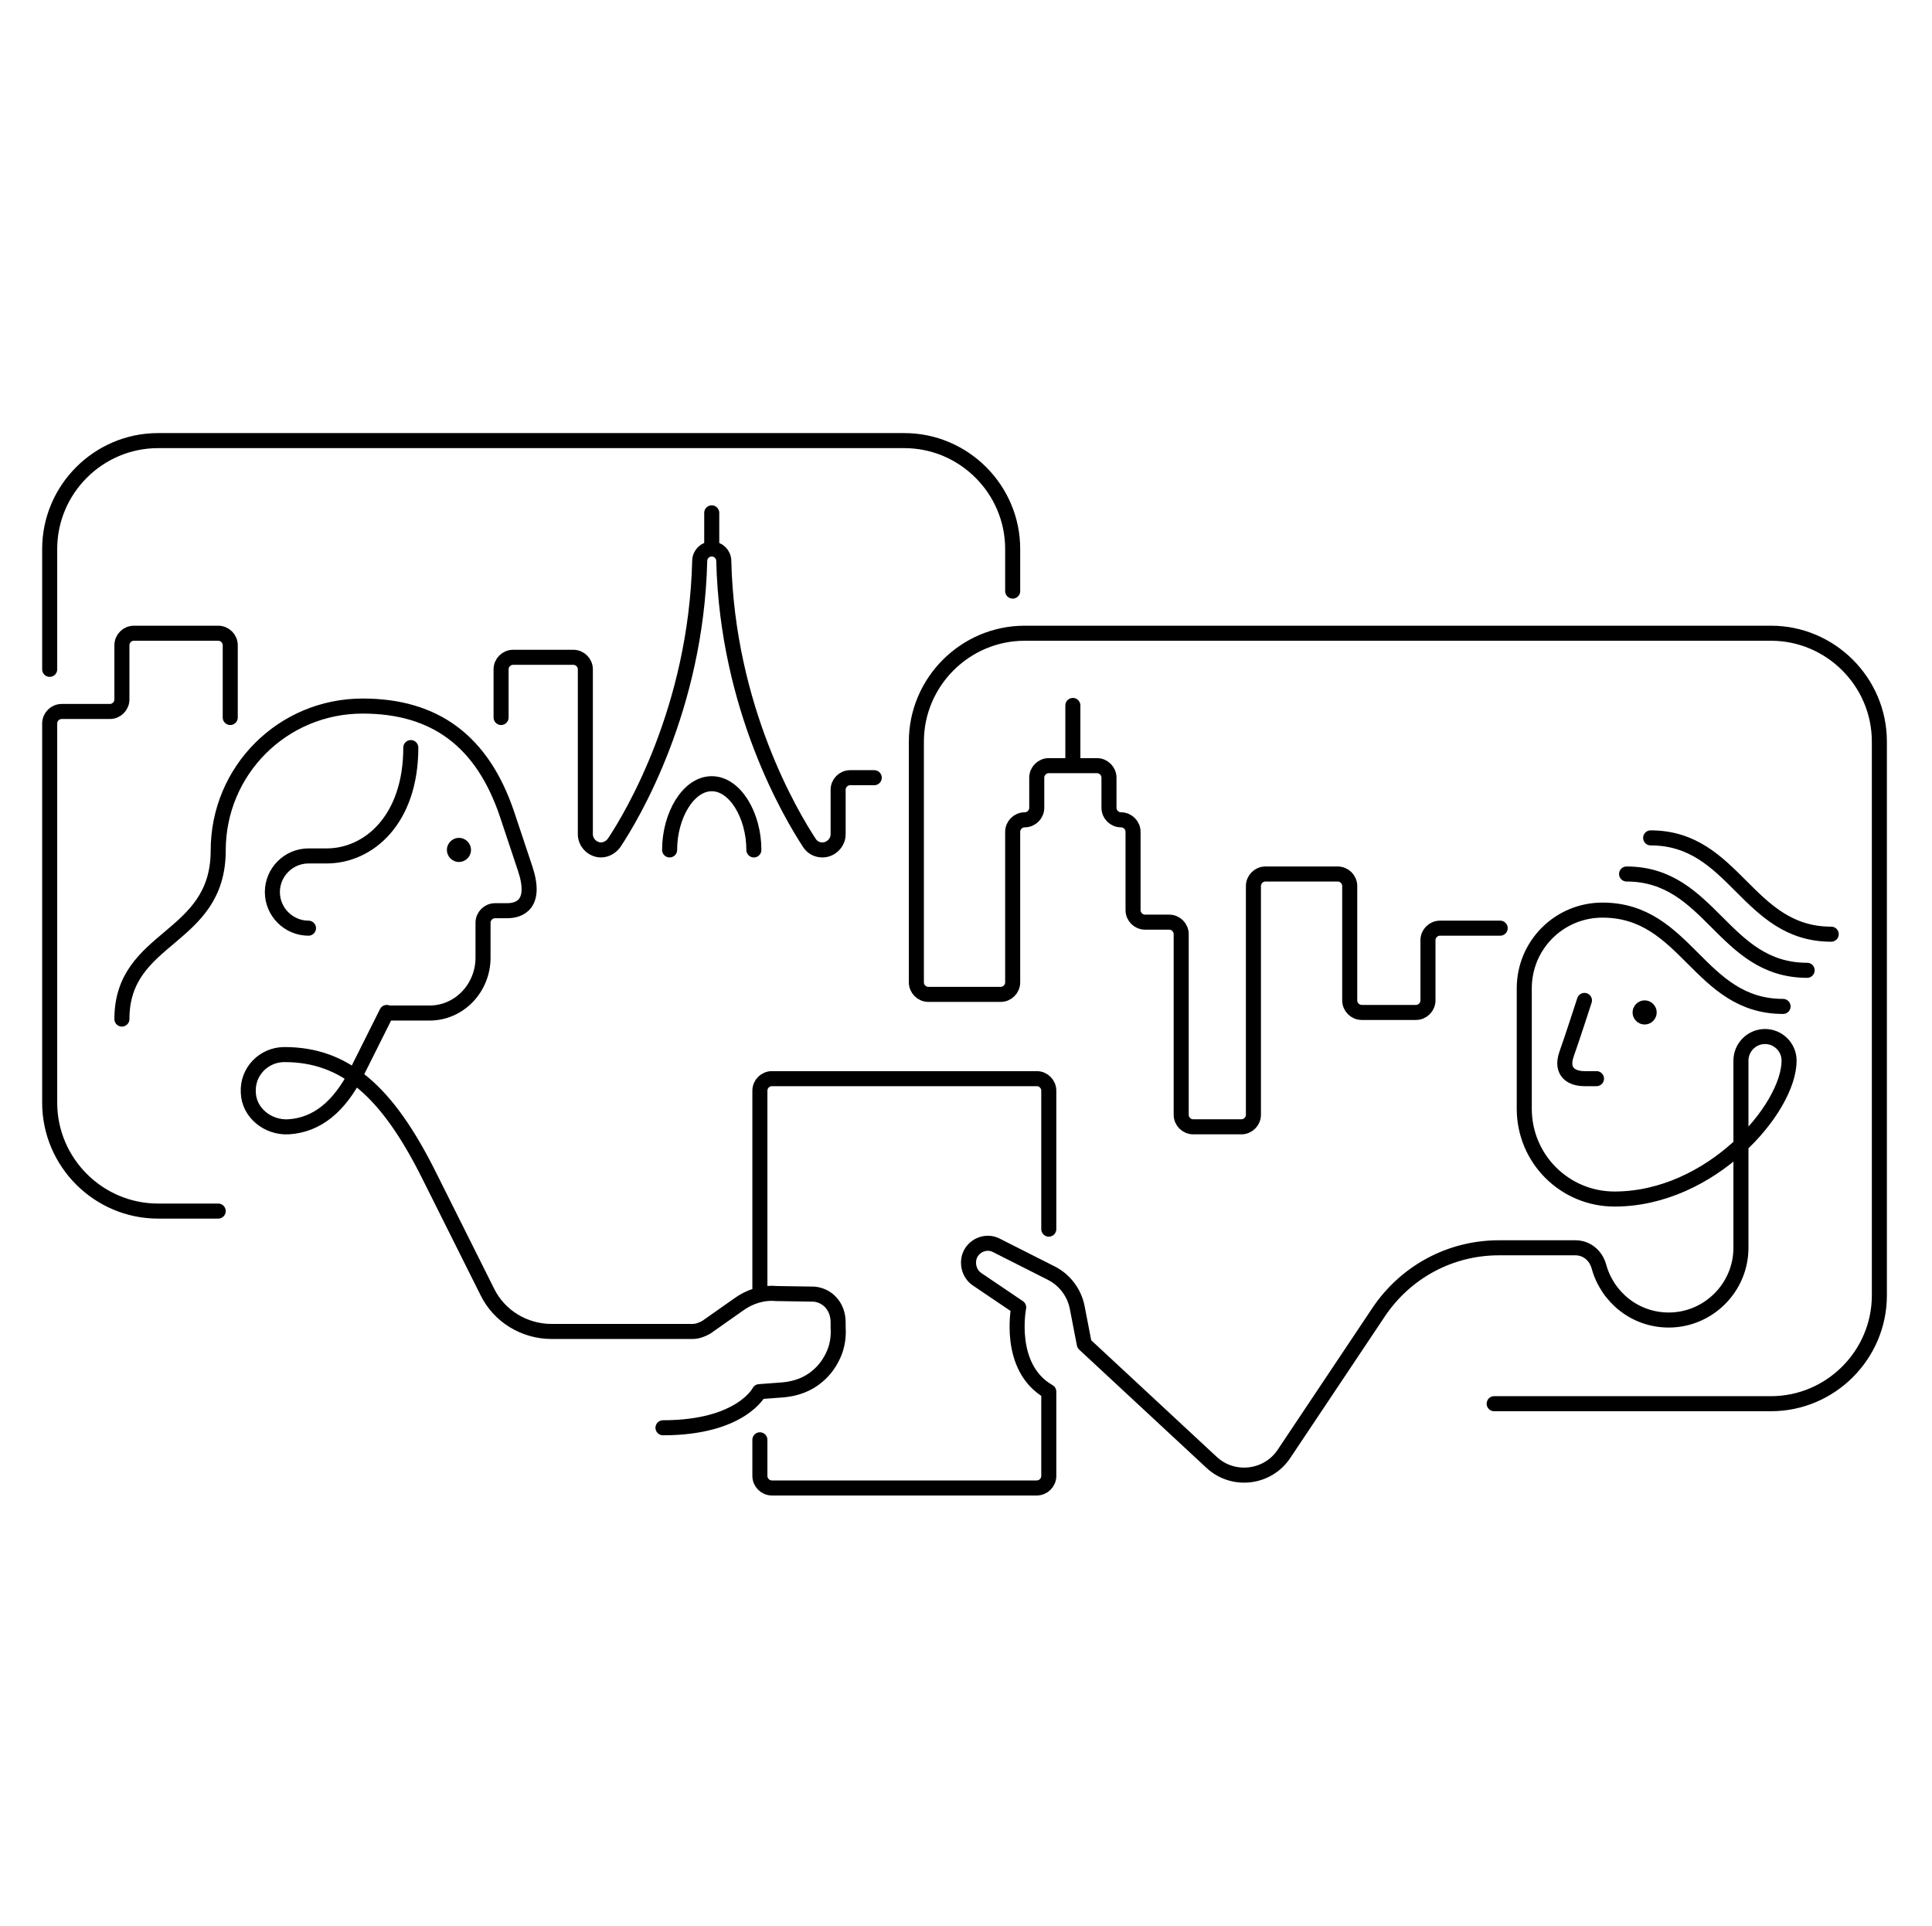<svg width="321" height="320" viewBox="0 0 321 320" fill="none" xmlns="http://www.w3.org/2000/svg">
<path d="M263.255 166.2C263.255 166.2 261.055 173 260.255 175.2C259.255 178.2 261.255 179.2 263.255 179.2H265.255M64.255 168.2L59.255 178.2C56.355 183.9 52.655 186.9 47.955 187.2C44.555 187.4 41.355 184.9 41.255 181.5C41.055 178 43.855 175.2 47.255 175.2C57.255 175.2 64.255 181.2 71.255 195.2L80.955 214.6C82.955 218.7 87.155 221.2 91.655 221.2H115.055C115.855 221.2 116.655 220.9 117.355 220.5L122.755 216.7C124.555 215.4 126.755 214.7 128.955 214.9L135.255 215C137.455 215.2 139.255 217 139.255 219.7V220.5C139.355 222 139.155 223.5 138.555 224.9C137.955 226.3 137.055 227.6 135.855 228.6C134.255 230 132.255 230.7 130.155 230.9L126.155 231.2C126.155 231.2 123.155 237.2 110.155 237.2M8.255 111.2V91.2C8.255 81.3 16.355 73.2 26.255 73.2H150.255C160.155 73.2 168.255 81.3 168.255 91.2V98.2M125.255 141.2C125.255 135.5 122.155 130.2 118.255 130.2C114.355 130.2 111.255 135.5 111.255 141.2M118.255 91.2V85.2M118.255 91.2C119.355 91.2 120.255 92.1 120.255 93.2C120.855 117.7 131.455 135.4 134.455 140C134.955 140.8 135.755 141.2 136.655 141.2C138.055 141.2 139.255 140 139.255 138.6V131.2C139.255 130.1 140.155 129.2 141.255 129.2H145.255M118.255 91.2C117.155 91.2 116.255 92.1 116.255 93.2C115.655 117.7 105.055 135.5 102.055 140C101.555 140.7 100.755 141.2 99.855 141.2C98.455 141.2 97.255 140 97.255 138.6V111.2C97.255 110.1 96.355 109.2 95.255 109.2H85.255C84.155 109.2 83.255 110.1 83.255 111.2V119.2M36.255 201.2H26.255C16.355 201.2 8.255 193.1 8.255 183.2V120.2C8.255 119.1 9.155 118.2 10.255 118.2H18.255C19.355 118.2 20.255 117.3 20.255 116.2V107.2C20.255 106.1 21.155 105.2 22.255 105.2H36.255C37.355 105.2 38.255 106.1 38.255 107.2V119.2M248.255 233.2H294.255C304.155 233.2 312.255 225.1 312.255 215.2V123.2C312.255 113.3 304.155 105.2 294.255 105.2H170.255C160.355 105.2 152.255 113.3 152.255 123.2V163.2C152.255 164.3 153.155 165.2 154.255 165.2H166.255C167.355 165.2 168.255 164.3 168.255 163.2V138.2C168.255 137.1 169.155 136.2 170.255 136.2C171.355 136.2 172.255 135.3 172.255 134.2V129.2C172.255 128.1 173.155 127.2 174.255 127.2H182.255C183.355 127.2 184.255 128.1 184.255 129.2V134.2C184.255 135.3 185.155 136.2 186.255 136.2C187.355 136.2 188.255 137.1 188.255 138.2V151.2C188.255 152.3 189.155 153.2 190.255 153.2H194.255C195.355 153.2 196.255 154.1 196.255 155.2V185.2C196.255 186.3 197.155 187.2 198.255 187.2H206.255C207.355 187.2 208.255 186.3 208.255 185.2V147.2C208.255 146.1 209.155 145.2 210.255 145.2H222.255C223.355 145.2 224.255 146.1 224.255 147.2V166.2C224.255 167.3 225.155 168.2 226.255 168.2H235.255C236.355 168.2 237.255 167.3 237.255 166.2V156.2C237.255 155.1 238.155 154.2 239.255 154.2H249.255M178.255 127.2V117.2M64.255 168.3H71.355C76.355 168.3 80.255 164.1 80.255 159.1V153.3C80.255 152.2 81.155 151.3 82.255 151.3H84.255C86.255 151.3 89.255 150.3 87.255 144.3L84.255 135.3C80.155 123.1 72.255 117.3 60.255 117.3C46.955 117.3 36.255 128 36.255 141.3C36.255 156.3 20.255 155.3 20.255 169.3M51.255 154.2C47.955 154.2 45.255 151.5 45.255 148.2C45.255 144.9 47.955 142.2 51.255 142.2H54.255C61.255 142.2 68.255 136.2 68.255 124.2M289.255 207.2V176.2C289.255 174 291.055 172.2 293.255 172.2C295.455 172.2 297.255 174 297.255 176.2C297.255 184.2 284.255 199.2 268.255 199.2C259.955 199.2 253.255 192.5 253.255 184.2V164.2C253.255 157 259.055 151.2 266.255 151.2C273.255 151.2 277.255 155.2 281.255 159.2C285.255 163.2 289.255 167.2 296.255 167.2M270.255 145.2C277.255 145.2 281.255 149.2 285.255 153.2C289.255 157.2 293.255 161.2 300.255 161.2M274.255 139.2C281.255 139.2 285.255 143.2 289.255 147.2C293.255 151.2 297.255 155.2 304.255 155.2M126.255 239.2V245.2C126.255 246.3 127.155 247.2 128.255 247.2H172.255C173.355 247.2 174.255 246.3 174.255 245.2V231.2C167.255 227.2 169.255 217.2 169.255 217.2L162.455 212.6C161.155 211.8 160.655 210.2 161.055 208.8C161.655 206.9 163.855 206 165.555 206.9L174.655 211.5C176.855 212.6 178.455 214.7 178.955 217.1L180.155 223.3L201.255 242.9C204.855 246.3 210.655 245.6 213.355 241.5L229.055 218C233.555 211.3 240.955 207.3 249.055 207.3H261.755C263.655 207.3 265.155 208.6 265.655 210.4C267.055 215.5 271.655 219.3 277.255 219.3C283.855 219.3 289.255 213.9 289.255 207.3M126.255 214.2V181.2C126.255 180.1 127.155 179.2 128.255 179.2H172.255C173.355 179.2 174.255 180.1 174.255 181.2V204.2" stroke="black" stroke-width="2.5" stroke-miterlimit="10" stroke-linecap="round" stroke-linejoin="round"/>
<path d="M76.255 143.2C77.359 143.2 78.255 142.305 78.255 141.2C78.255 140.095 77.359 139.2 76.255 139.2C75.15 139.2 74.255 140.095 74.255 141.2C74.255 142.305 75.15 143.2 76.255 143.2Z" fill="black"/>
<path d="M273.255 170.2C274.359 170.2 275.255 169.305 275.255 168.2C275.255 167.095 274.359 166.2 273.255 166.2C272.15 166.2 271.255 167.095 271.255 168.2C271.255 169.305 272.15 170.2 273.255 170.2Z" fill="black"/>
</svg>
